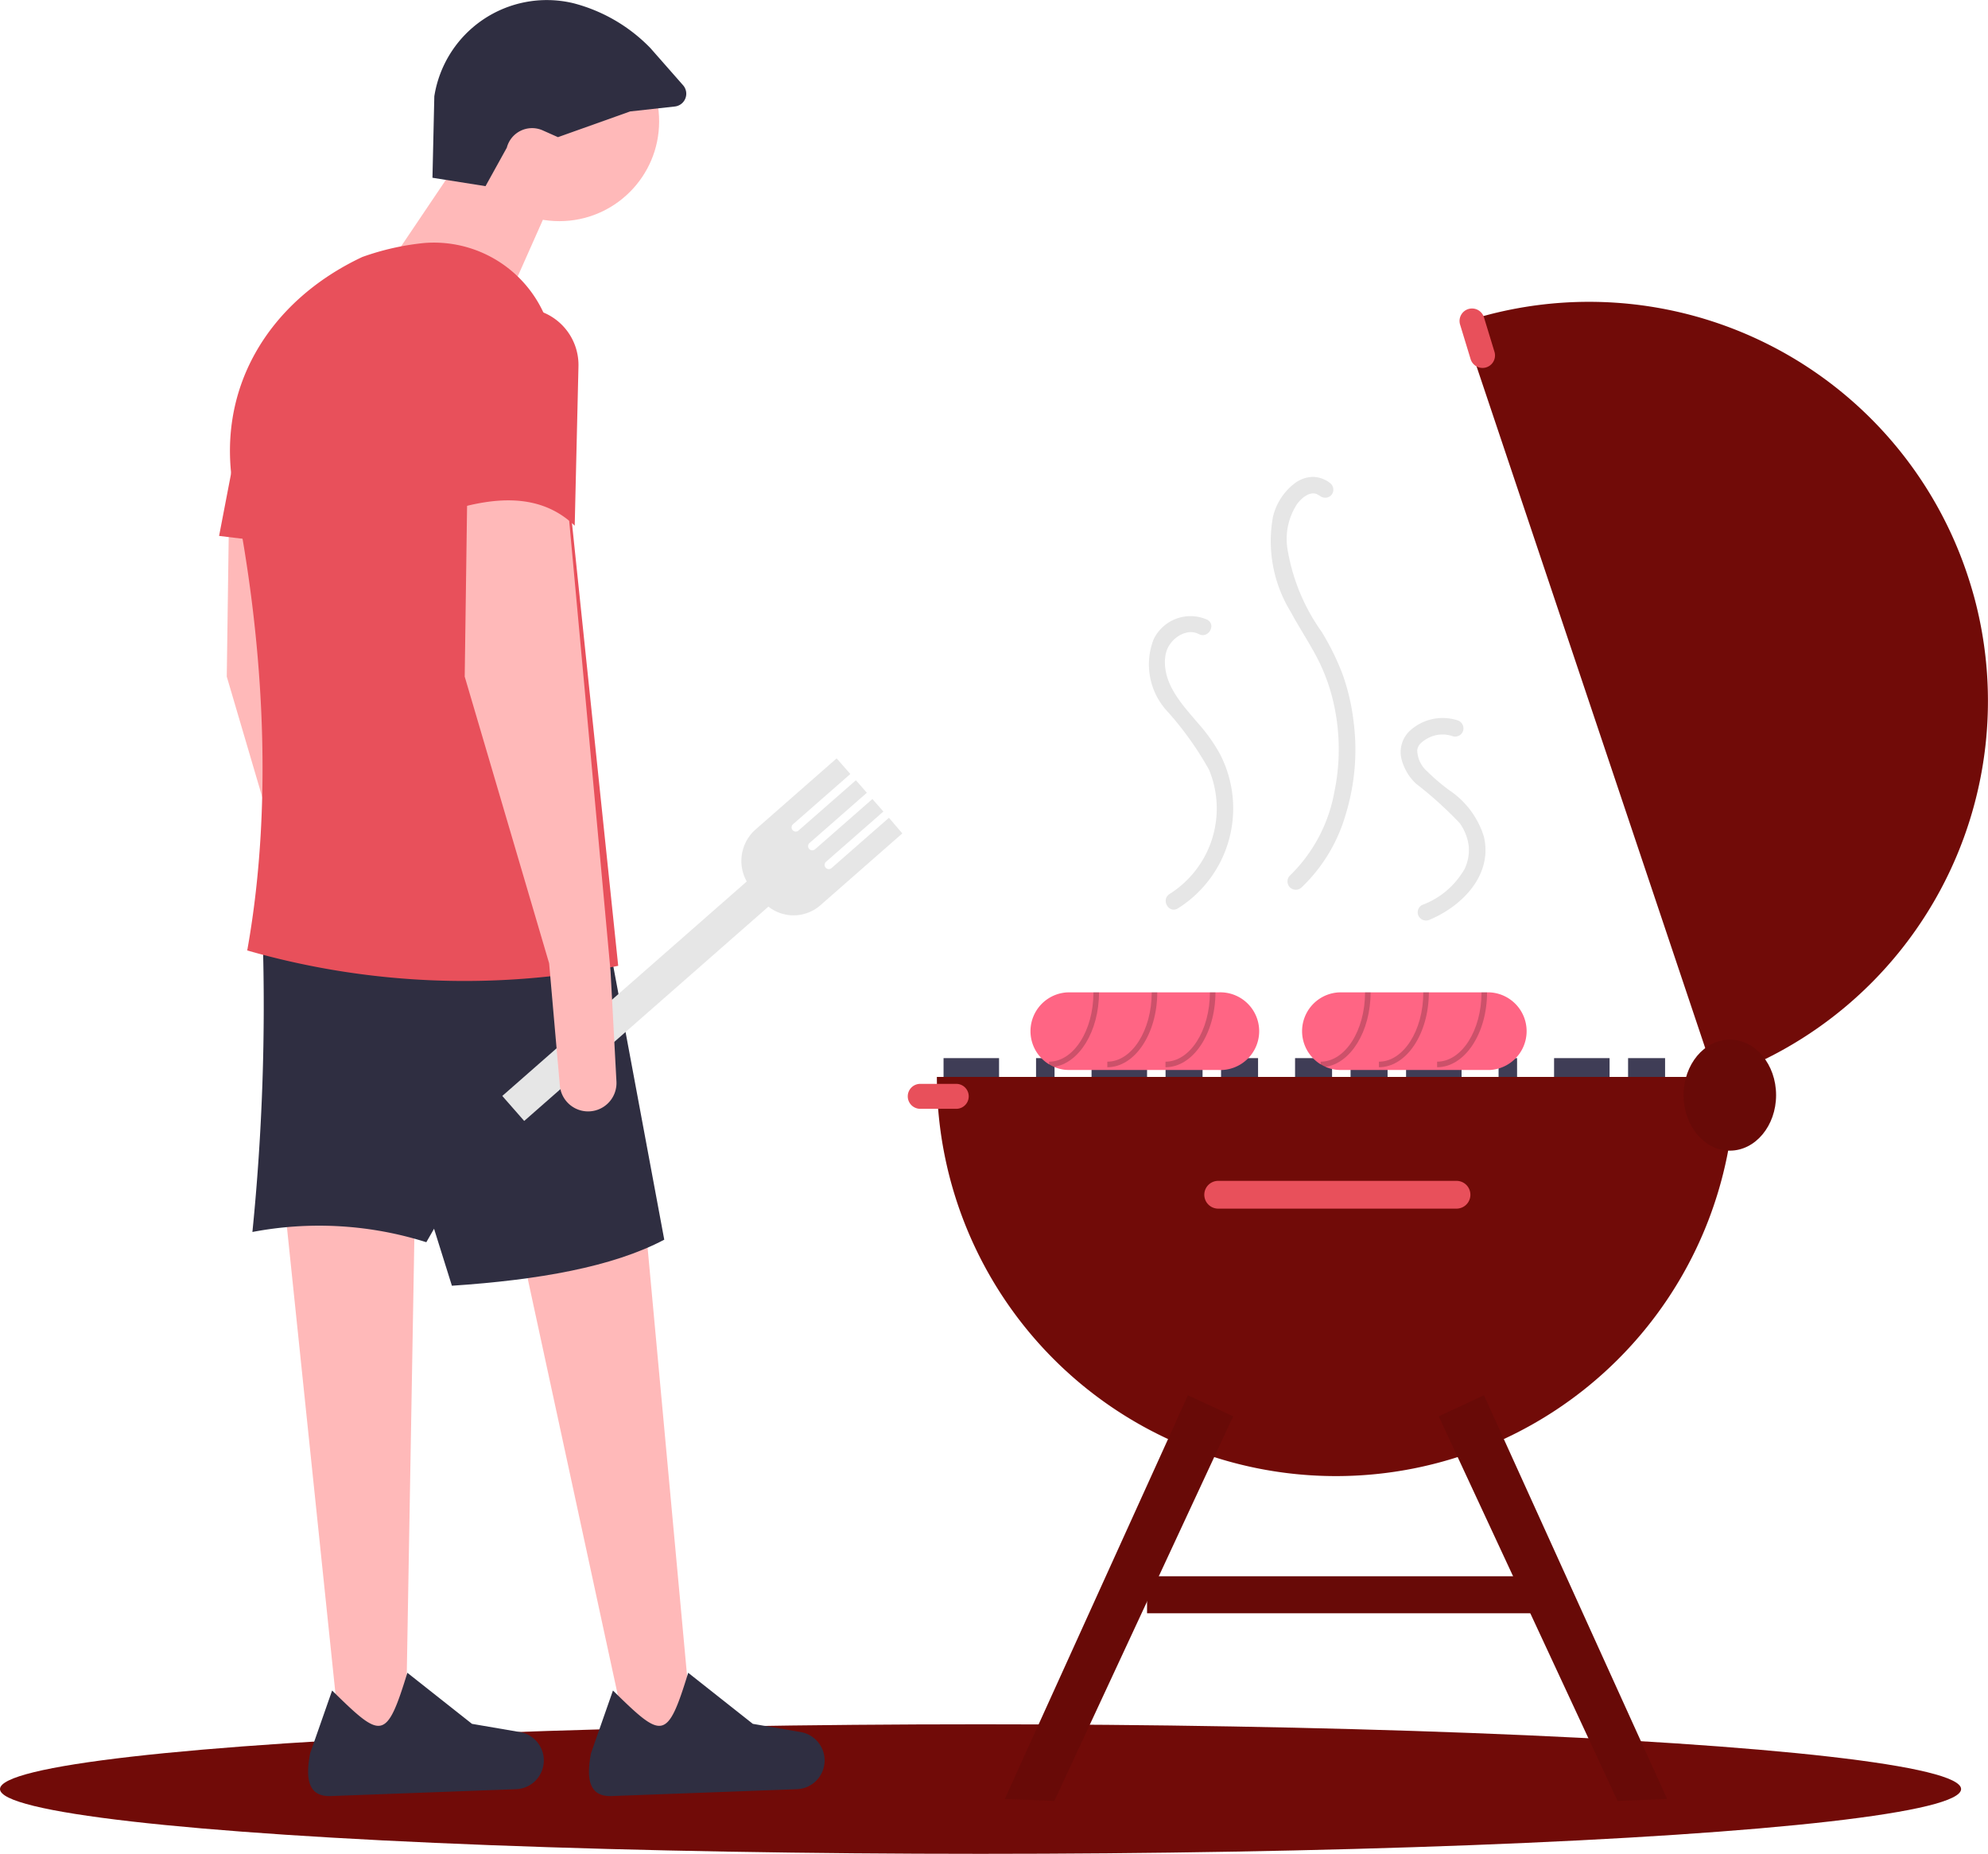<svg xmlns="http://www.w3.org/2000/svg" width="107.454" height="100.181" viewBox="0 0 107.454 100.181"><g transform="translate(-0.68 -0.019)"><ellipse cx="53" cy="3.5" rx="53" ry="3.5" transform="translate(0.68 93.2)" fill="#710b08"/><rect width="3" height="2" transform="translate(51.68 57.2)" fill="#3f3d56"/><rect width="1" height="2" transform="translate(56.68 57.2)" fill="#3f3d56"/><rect width="3" height="2" transform="translate(59.68 57.2)" fill="#3f3d56"/><rect width="2" height="2" transform="translate(63.68 57.2)" fill="#3f3d56"/><rect width="2" height="2" transform="translate(66.68 57.2)" fill="#3f3d56"/><rect width="2" height="2" transform="translate(70.68 57.2)" fill="#3f3d56"/><rect width="2" height="2" transform="translate(73.68 57.2)" fill="#3f3d56"/><rect width="3" height="2" transform="translate(76.68 57.2)" fill="#3f3d56"/><rect width="1" height="2" transform="translate(81.68 57.2)" fill="#3f3d56"/><rect width="3" height="2" transform="translate(84.68 57.2)" fill="#3f3d56"/><rect width="2" height="2" transform="translate(88.68 57.2)" fill="#3f3d56"/><path d="M625.251,503.512a21.571,21.571,0,0,1-43.142,0Z" transform="translate(-530.79 -445.296)" fill="#710b08"/><path d="M785.271,265.913l-13.722-40.9A21.556,21.556,0,0,1,798.86,238.6c.145.433.277.869.394,1.3A21.572,21.572,0,0,1,785.271,265.913Z" transform="translate(-691.852 -207.559)" fill="#710b08"/><ellipse cx="2.5" cy="3" rx="2.5" ry="3" transform="translate(91.68 56.2)" fill="#680a07"/><path d="M679.358,541.012a.749.749,0,0,0,0,1.5h12.883a.749.749,0,0,0,0-1.5Z" transform="translate(-612.834 -477.179)" fill="#e8505b"/><path d="M536.93,525.181l-2.682.1L524.584,504.5l2.445-1.137Z" transform="translate(-446.139 -427.943)" fill="#680a07"/><path d="M368,525.181l2.682.1,9.663-20.782-2.445-1.137Z" transform="translate(-313.011 -427.943)" fill="#680a07"/><rect width="22" height="2" transform="translate(62.68 85.2)" fill="#680a07"/><path d="M771.385,226.294a.674.674,0,0,0-.645.871l.568,1.863a.674.674,0,0,0,1.29-.393l-.568-1.863A.676.676,0,0,0,771.385,226.294Z" transform="translate(-691.14 -209.604)" fill="#e8505b"/><path d="M572.283,506.012a.674.674,0,1,0,0,1.348h1.947a.674.674,0,0,0,0-1.348Z" transform="translate(-521.863 -447.421)" fill="#e8505b"/><path d="M625.795,473.012h-8.089c-.051,0-.1,0-.15.006a2.1,2.1,0,0,0,0,4.182c.051,0,.1.006.154.006h8.089a2.1,2.1,0,1,0,0-4.194Z" transform="translate(-559.271 -419.365)" fill="#ff6584"/><path d="M622.843,477.04c1.378-.177,2.463-1.916,2.463-4.028h-.3c0,2.066-1.076,3.745-2.4,3.745v.168Z" transform="translate(-565.223 -419.365)" opacity="0.2"/><path d="M643.609,477.057v-.3c1.322,0,2.4-1.68,2.4-3.745h.3C646.305,475.242,645.1,477.057,643.609,477.057Z" transform="translate(-583.077 -419.365)" opacity="0.2"/><path d="M664.609,477.057v-.3c1.322,0,2.4-1.68,2.4-3.745h.3C667.305,475.242,666.1,477.057,664.609,477.057Z" transform="translate(-600.932 -419.365)" opacity="0.2"/><path d="M723.795,473.012h-8.089c-.051,0-.1,0-.15.006a2.1,2.1,0,0,0,0,4.182c.051,0,.1.006.154.006h8.089a2.1,2.1,0,0,0,0-4.194Z" transform="translate(-642.591 -419.365)" fill="#ff6584"/><path d="M720.843,477.04c1.378-.177,2.463-1.916,2.463-4.028h-.3c0,2.066-1.076,3.745-2.4,3.745v.168Z" transform="translate(-648.543 -419.365)" opacity="0.2"/><path d="M741.609,477.057v-.3c1.322,0,2.4-1.68,2.4-3.745h.3C744.305,475.242,743.1,477.057,741.609,477.057Z" transform="translate(-666.397 -419.365)" opacity="0.2"/><path d="M762.609,477.057v-.3c1.322,0,2.4-1.68,2.4-3.745h.3C765.305,475.242,764.1,477.057,762.609,477.057Z" transform="translate(-684.251 -419.365)" opacity="0.2"/><path d="M661.572,337.33a2.215,2.215,0,0,0-2.9,1.066,3.738,3.738,0,0,0,.639,3.77,17.5,17.5,0,0,1,2.355,3.265,5.457,5.457,0,0,1-2.129,6.721c-.487.308-.037,1.086.454.776a6.381,6.381,0,0,0,2.276-8.326,8.9,8.9,0,0,0-1.17-1.653c-.78-.923-1.761-1.94-1.81-3.224a2.031,2.031,0,0,1,.035-.5,1.747,1.747,0,0,1,.1-.334,1.626,1.626,0,0,1,.472-.589,1.437,1.437,0,0,1,.643-.291.963.963,0,0,1,.576.093C661.627,338.381,662.082,337.605,661.572,337.33Z" transform="translate(-595.64 -303.822)" fill="#e6e6e6"/><path d="M752.5,374.148a2.622,2.622,0,0,0-2.623.61,1.593,1.593,0,0,0-.426,1.391,2.773,2.773,0,0,0,.8,1.418,20.761,20.761,0,0,1,2.364,2.132,2.675,2.675,0,0,1,.494,1.269,2.4,2.4,0,0,1-.219,1.2,4.409,4.409,0,0,1-2.319,1.966.452.452,0,0,0-.161.615.462.462,0,0,0,.615.161c1.759-.748,3.387-2.423,2.9-4.481a4.685,4.685,0,0,0-1.88-2.511,10.539,10.539,0,0,1-1.182-1.009,1.569,1.569,0,0,1-.54-1.151.636.636,0,0,1,.2-.379,1.742,1.742,0,0,1,.445-.3,1.675,1.675,0,0,1,1.288-.067.454.454,0,0,0,.553-.314A.459.459,0,0,0,752.5,374.148Z" transform="translate(-673.04 -335.203)" fill="#e6e6e6"/><path d="M705.622,287.419a1.542,1.542,0,0,0-.958-.369,1.693,1.693,0,0,0-.933.3,3.212,3.212,0,0,0-1.236,1.852,7.306,7.306,0,0,0,.961,5.147c.416.775.9,1.51,1.32,2.283a10.129,10.129,0,0,1,.923,2.342,11.324,11.324,0,0,1,.111,5.112,8.38,8.38,0,0,1-2.4,4.509.449.449,0,0,0,.635.635,8.793,8.793,0,0,0,2.368-3.9,11.949,11.949,0,0,0,.436-5.077,11.643,11.643,0,0,0-.576-2.49,13.75,13.75,0,0,0-1.143-2.334,10.682,10.682,0,0,1-1.866-4.574,3.438,3.438,0,0,1,.562-2.381c-.028.037.023-.027.023-.027q.047-.056.1-.11a1.978,1.978,0,0,1,.206-.192c-.016.012-.055.039.017-.011.036-.025.073-.049.111-.071s.062-.034.094-.051l.057-.027c-.044.019-.041.019.007,0s.209-.049.113-.036a.9.9,0,0,1,.1-.006c.014,0,.135.006.076,0s.055.012.056.013a.889.889,0,0,1,.114.036c-.094-.037.153.1.1.057a.464.464,0,0,0,.635,0A.452.452,0,0,0,705.622,287.419Z" transform="translate(-633.008 -261.26)" fill="#e6e6e6"/><path d="M200.738,463.713l-3.388.9-6.223-28.764,6.984-.622Z" transform="translate(-162.633 -370.013)" fill="#ffb9b9"/><path d="M114.843,465.187l-3.466.524-3.046-29.272,7.01.144Z" transform="translate(-92.24 -371.045)" fill="#ffb9b9"/><path d="M333.761,318.507l.32,5.974a1.534,1.534,0,0,1-1.671,1.61h0a1.534,1.534,0,0,1-1.389-1.393l-.579-6.605L325.879,302.6l.138-9.957,5.393.277Z" transform="translate(-312.942 -266.018)" fill="#ffb9b9"/><path d="M344.514,468.951a19.238,19.238,0,0,0-9.4-.553,122.305,122.305,0,0,0,.553-16.042h18.393Z" transform="translate(-320.791 -401.803)" fill="#2f2e41"/><path d="M385.631,469.6c-2.784,1.473-6.812,2.178-11.478,2.489l-5.808-18.531,14.244-.277Z" transform="translate(-349.047 -402.589)" fill="#2f2e41"/><path d="M467.814,724.754l-10.02.371c-1.284.048-1.351-1.055-1.109-2.316l1.186-3.387c2.671,2.617,2.922,2.763,4.067-.959l3.494,2.76,2.586.443a1.556,1.556,0,0,1,1.293,1.536h0A1.556,1.556,0,0,1,467.814,724.754Z" transform="translate(-424.06 -628.047)" fill="#2f2e41"/><path d="M366.5,724.754l-10.02.371c-1.284.048-1.351-1.055-1.109-2.316l1.186-3.387c2.671,2.617,2.922,2.763,4.067-.959l3.494,2.76,2.586.443A1.556,1.556,0,0,1,368,723.2h0A1.556,1.556,0,0,1,366.5,724.754Z" transform="translate(-337.926 -628.047)" fill="#2f2e41"/><circle cx="5.393" cy="5.393" r="5.393" transform="translate(25.521 1.184)" fill="#ffb9b9"/><path d="M152.714,60.4l-6.361-1.936,4.287-6.361,4.84,2.074Z" transform="translate(-124.566 -44.283)" fill="#ffb9b9"/><path d="M348.015,241.593a42.605,42.605,0,0,1-20.052-.83c1.5-8.351.775-17.32-.691-24.616-1.147-5.71,1.879-10.5,6.915-12.861a14.02,14.02,0,0,1,3.352-.755,6.526,6.526,0,0,1,7.008,5.862Z" transform="translate(-313.92 -189.381)" fill="#e8505b"/><path d="M89.064,153.091l-4.564-.553,1.383-7.191h3.181Z" transform="translate(-71.978 -123.558)" fill="#e8505b"/><path d="M406.883,122.419l-.826-.367a1.412,1.412,0,0,0-1.939.935h0l-1.151,2.08-2.868-.454.1-4.4a6.156,6.156,0,0,1,7.433-5.052l.078.018a8.909,8.909,0,0,1,4.167,2.424l1.768,2.01a.695.695,0,0,1-.444,1.149l-2.418.267Z" transform="translate(-376.044 -114.988)" fill="#2f2e41"/><path d="M446.262,391.809l-3.1,2.716a.225.225,0,1,1-.3-.338l3.1-2.716-.593-.676-3.1,2.716a.225.225,0,0,1-.3-.338l3.1-2.716-.593-.676-3.1,2.716a.225.225,0,0,1-.3-.338l3.1-2.716-.741-.845-4.377,3.839a2.268,2.268,0,0,0-.482,2.814l-13.213,11.59,1.185,1.351,13.2-11.582a2.2,2.2,0,0,0,2.808-.072l4.43-3.885Z" transform="translate(-397.534 -347.597)" fill="#e6e6e6"/><path d="M419.617,318.507l.32,5.974a1.534,1.534,0,0,1-1.671,1.61h0a1.534,1.534,0,0,1-1.389-1.393l-.579-6.605L411.735,302.6l.138-9.957,5.393.277Z" transform="translate(-385.937 -266.018)" fill="#ffb9b9"/><path d="M416.111,237.932c-1.641-1.574-3.807-1.632-6.223-.968v-7.432a3.355,3.355,0,0,1,3.355-3.355h0a3.072,3.072,0,0,1,3.071,3.144Z" transform="translate(-384.367 -209.505)" fill="#e8505b"/></g></svg>